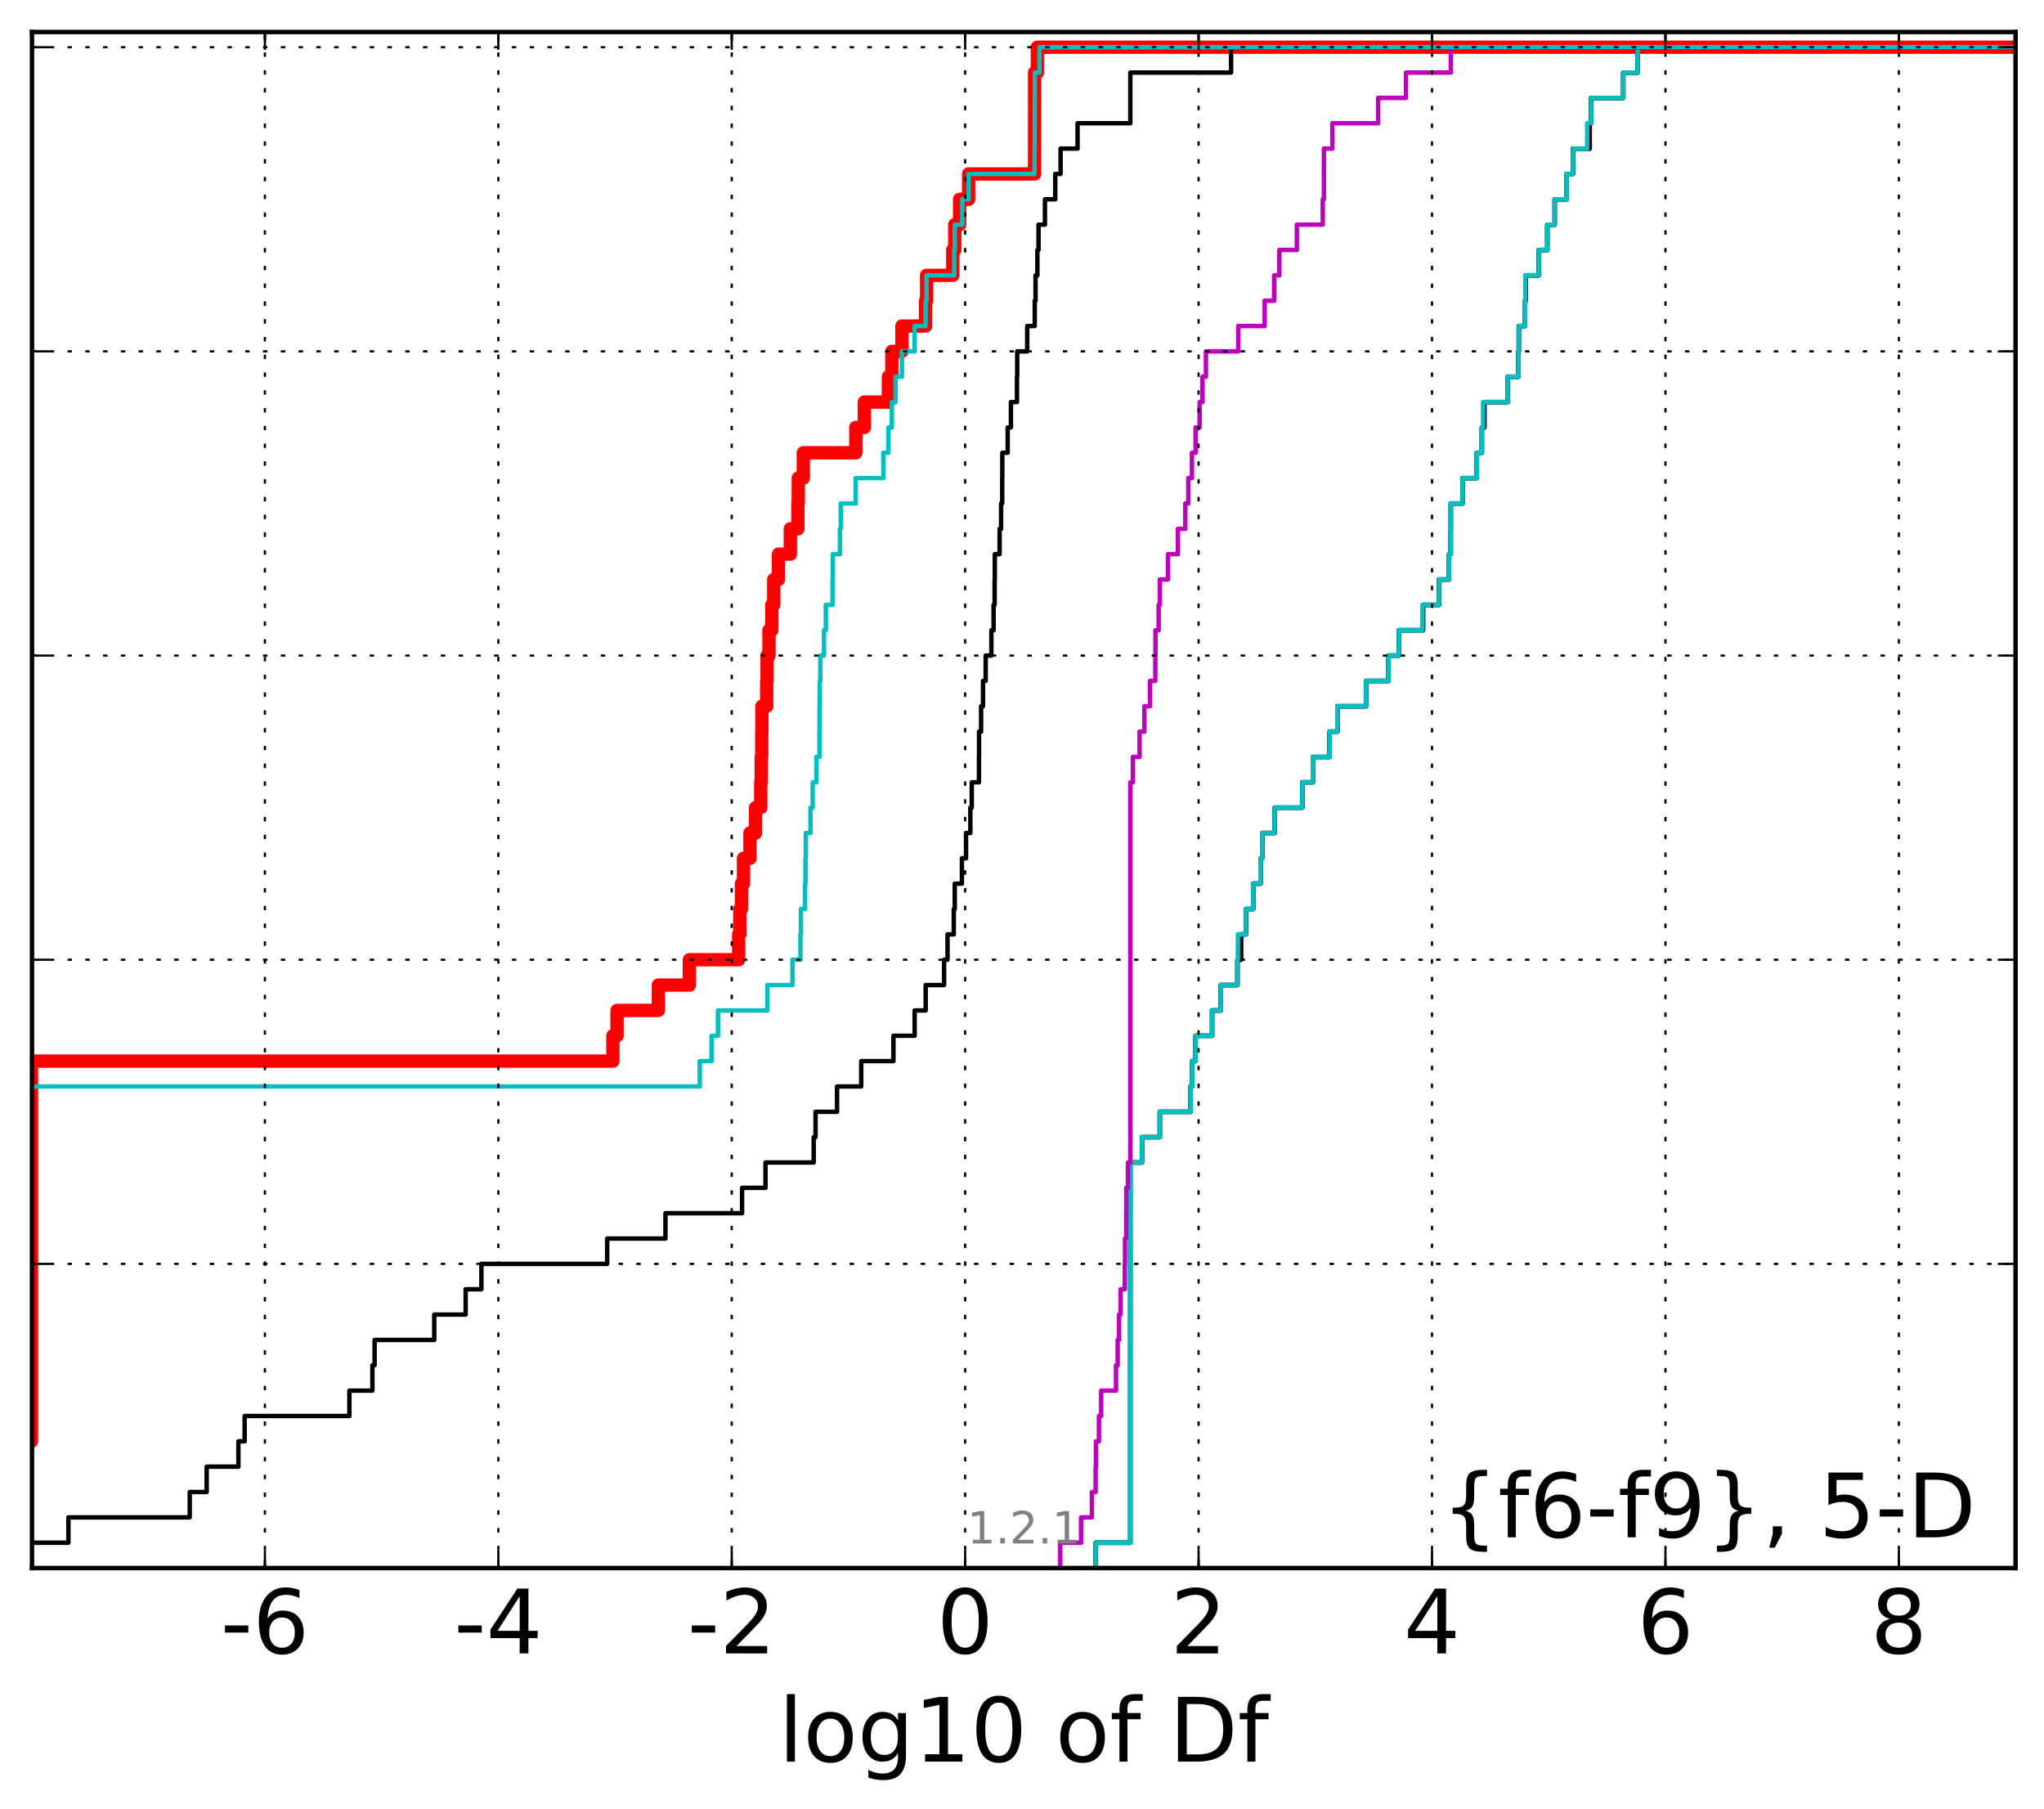 <?xml version="1.0" encoding="utf-8" standalone="no"?>
<!DOCTYPE svg PUBLIC "-//W3C//DTD SVG 1.1//EN"
  "http://www.w3.org/Graphics/SVG/1.1/DTD/svg11.dtd">
<!-- Created with matplotlib (http://matplotlib.org/) -->
<svg height="407pt" version="1.1" viewBox="0 0 460 407" width="460pt" xmlns="http://www.w3.org/2000/svg" xmlns:xlink="http://www.w3.org/1999/xlink">
 <defs>
  <style type="text/css">
*{stroke-linecap:butt;stroke-linejoin:round;stroke-miterlimit:100000;}
  </style>
 </defs>
 <g id="figure_1">
  <g id="patch_1">
   <path d="M 0 407.712 
L 460.8 407.712 
L 460.8 0 
L 0 0 
z
" style="fill:#ffffff;"/>
  </g>
  <g id="axes_1">
   <g id="patch_2">
    <path d="M 7.2 352.8 
L 453.6 352.8 
L 453.6 7.2 
L 7.2 7.2 
z
" style="fill:#ffffff;"/>
   </g>
   <g id="line2d_1">
    <path clip-path="url(#p0fd240867e)" d="M -170.218 352.8 
M -1 324.285 
L 7.086 324.285 
L 7.086 318.582 
L 7.086 318.582 
L 7.086 312.879 
L 7.086 312.879 
L 7.086 307.176 
L 7.086 307.176 
L 7.086 301.473 
L 7.086 301.473 
L 7.086 295.77 
L 7.086 295.77 
L 7.086 290.067 
L 7.086 290.067 
L 7.086 284.364 
L 7.086 284.364 
L 7.086 278.661 
L 7.086 278.661 
L 7.086 272.958 
L 7.086 272.958 
L 7.086 267.255 
L 7.086 267.255 
L 7.086 261.552 
L 7.086 261.552 
L 7.086 255.85 
L 7.086 255.85 
L 7.086 250.147 
L 7.086 250.147 
L 7.086 244.444 
L 7.086 244.444 
L 7.086 238.741 
L 137.929 238.741 
L 137.929 233.038 
L 138.87 233.038 
L 138.87 227.335 
L 148.161 227.335 
L 148.161 221.632 
L 155.141 221.632 
L 155.141 215.929 
L 166.231 215.929 
L 166.231 210.226 
L 166.497 210.226 
L 166.497 204.523 
L 166.865 204.523 
L 166.865 198.82 
L 167.323 198.82 
L 167.323 193.117 
L 168.776 193.117 
L 168.776 187.414 
L 170.034 187.414 
L 170.034 181.711 
L 171.208 181.711 
L 171.208 176.008 
L 171.311 176.008 
L 171.311 170.305 
L 171.432 170.305 
L 171.432 164.602 
L 171.473 164.602 
L 171.473 158.899 
L 172.54 158.899 
L 172.54 153.196 
L 172.63 153.196 
L 172.63 147.493 
L 173.058 147.493 
L 173.058 141.79 
L 173.706 141.79 
L 173.706 136.087 
L 174.133 136.087 
L 174.133 130.384 
L 175.192 130.384 
L 175.192 124.681 
L 177.869 124.681 
L 177.869 118.978 
L 179.568 118.978 
L 179.568 113.275 
L 179.654 113.275 
L 179.654 107.572 
L 180.784 107.572 
L 180.784 101.869 
L 192.605 101.869 
L 192.605 96.166 
L 194.525 96.166 
L 194.525 90.463 
L 199.937 90.463 
L 199.937 84.76 
L 200.71 84.76 
L 200.71 79.057 
L 202.973 79.057 
L 202.973 73.354 
L 208.313 73.354 
L 208.313 67.651 
L 208.525 67.651 
L 208.525 61.949 
L 214.416 61.949 
L 214.416 56.246 
L 214.869 56.246 
L 214.869 50.543 
L 215.961 50.543 
L 215.961 44.84 
L 217.989 44.84 
L 217.989 39.137 
L 232.827 39.137 
L 232.827 33.434 
L 232.837 33.434 
L 232.837 27.731 
L 232.843 27.731 
L 232.843 22.028 
L 232.844 22.028 
L 232.844 16.325 
L 233.457 16.325 
L 233.457 10.622 
L 233.457 10.622 
L 233.457 10.622 
L 453.6 10.622 
" style="fill:none;stroke:#ff0000;stroke-linecap:square;stroke-width:3.0;"/>
   </g>
   <g id="line2d_2">
    <path clip-path="url(#p0fd240867e)" d="M 246.569 352.8 
L 246.569 347.097 
L 254.375 347.097 
L 254.375 341.394 
L 254.375 341.394 
L 254.375 335.691 
L 254.375 335.691 
L 254.375 329.988 
L 254.375 329.988 
L 254.375 324.285 
L 254.375 324.285 
L 254.375 318.582 
L 254.375 318.582 
L 254.375 312.879 
L 254.375 312.879 
L 254.375 307.176 
L 254.375 307.176 
L 254.375 301.473 
L 254.375 301.473 
L 254.375 295.77 
L 254.375 295.77 
L 254.375 290.067 
L 254.375 290.067 
L 254.375 284.364 
L 254.375 284.364 
L 254.375 278.661 
L 254.375 278.661 
L 254.375 272.958 
L 254.375 272.958 
L 254.375 267.255 
L 254.375 267.255 
L 254.375 261.552 
L 256.986 261.552 
L 256.986 255.85 
L 261.013 255.85 
L 261.013 250.147 
L 267.943 250.147 
L 267.943 244.444 
L 268.316 244.444 
L 268.316 238.741 
L 269.067 238.741 
L 269.067 233.038 
L 272.781 233.038 
L 272.781 227.335 
L 274.751 227.335 
L 274.751 221.632 
L 278.485 221.632 
L 278.485 215.929 
L 279.287 215.929 
L 279.287 210.226 
L 280.397 210.226 
L 280.397 204.523 
L 282.042 204.523 
L 282.042 198.82 
L 283.681 198.82 
L 283.681 193.117 
L 284.044 193.117 
L 284.044 187.414 
L 286.849 187.414 
L 286.849 181.711 
L 293.085 181.711 
L 293.085 176.008 
L 295.454 176.008 
L 295.454 170.305 
L 299.235 170.305 
L 299.235 164.602 
L 300.971 164.602 
L 300.971 158.899 
L 307.42 158.899 
L 307.42 153.196 
L 312.49 153.196 
L 312.49 147.493 
L 314.8 147.493 
L 314.8 141.79 
L 320.253 141.79 
L 320.253 136.087 
L 323.837 136.087 
L 323.837 130.384 
L 326.099 130.384 
L 326.099 124.681 
L 326.488 124.681 
L 326.488 118.978 
L 326.5 118.978 
L 326.5 113.275 
L 329.139 113.275 
L 329.139 107.572 
L 332.364 107.572 
L 332.364 101.869 
L 333.489 101.869 
L 333.489 96.166 
L 334.1 96.166 
L 334.1 90.463 
L 339.301 90.463 
L 339.301 84.76 
L 341.732 84.76 
L 341.732 79.057 
L 341.801 79.057 
L 341.801 73.354 
L 343.219 73.354 
L 343.219 67.651 
L 343.387 67.651 
L 343.387 61.949 
L 346.3 61.949 
L 346.3 56.246 
L 348.22 56.246 
L 348.22 50.543 
L 349.879 50.543 
L 349.879 44.84 
L 352.588 44.84 
L 352.588 39.137 
L 354.003 39.137 
L 354.003 33.434 
L 357.789 33.434 
L 357.789 27.731 
L 358.088 27.731 
L 358.088 22.028 
L 365.314 22.028 
L 365.314 16.325 
L 368.564 16.325 
L 368.564 10.622 
L 368.564 10.622 
L 368.564 10.622 
L 453.6 10.622 
" style="fill:none;stroke:#00bfbf;stroke-linecap:square;"/>
   </g>
   <g id="line2d_3">
    <path clip-path="url(#p0fd240867e)" d="M 246.569 352.8 
L 246.569 347.097 
L 254.375 347.097 
L 254.375 341.394 
L 254.375 341.394 
L 254.375 335.691 
L 254.375 335.691 
L 254.375 329.988 
L 254.375 329.988 
L 254.375 324.285 
L 254.375 324.285 
L 254.375 318.582 
L 254.375 318.582 
L 254.375 312.879 
L 254.375 312.879 
L 254.375 307.176 
L 254.375 307.176 
L 254.375 301.473 
L 254.375 301.473 
L 254.375 295.77 
L 254.375 295.77 
L 254.375 290.067 
L 254.375 290.067 
L 254.375 284.364 
L 254.375 284.364 
L 254.375 278.661 
L 254.375 278.661 
L 254.375 272.958 
L 254.375 272.958 
L 254.375 267.255 
L 254.375 267.255 
L 254.375 261.552 
L 256.986 261.552 
L 256.986 255.85 
L 261.013 255.85 
L 261.013 250.147 
L 267.943 250.147 
L 267.943 244.444 
L 268.316 244.444 
L 268.316 238.741 
L 269.067 238.741 
L 269.067 233.038 
L 272.781 233.038 
L 272.781 227.335 
L 274.751 227.335 
L 274.751 221.632 
L 278.485 221.632 
L 278.485 215.929 
L 279.287 215.929 
L 279.287 210.226 
L 280.397 210.226 
L 280.397 204.523 
L 282.042 204.523 
L 282.042 198.82 
L 283.681 198.82 
L 283.681 193.117 
L 284.044 193.117 
L 284.044 187.414 
L 286.849 187.414 
L 286.849 181.711 
L 293.085 181.711 
L 293.085 176.008 
L 295.454 176.008 
L 295.454 170.305 
L 299.235 170.305 
L 299.235 164.602 
L 300.971 164.602 
L 300.971 158.899 
L 307.42 158.899 
L 307.42 153.196 
L 312.49 153.196 
L 312.49 147.493 
L 314.8 147.493 
L 314.8 141.79 
L 320.253 141.79 
L 320.253 136.087 
L 323.837 136.087 
L 323.837 130.384 
L 326.099 130.384 
L 326.099 124.681 
L 326.488 124.681 
L 326.488 118.978 
L 326.5 118.978 
L 326.5 113.275 
L 329.139 113.275 
L 329.139 107.572 
L 332.364 107.572 
L 332.364 101.869 
L 333.489 101.869 
L 333.489 96.166 
L 334.08 96.166 
L 334.08 90.463 
L 339.301 90.463 
L 339.301 84.76 
L 341.732 84.76 
L 341.732 79.057 
L 341.801 79.057 
L 341.801 73.354 
L 343.219 73.354 
L 343.219 67.651 
L 343.368 67.651 
L 343.368 61.949 
L 346.3 61.949 
L 346.3 56.246 
L 348.22 56.246 
L 348.22 50.543 
L 349.879 50.543 
L 349.879 44.84 
L 352.588 44.84 
L 352.588 39.137 
L 354.003 39.137 
L 354.003 33.434 
L 357.761 33.434 
L 357.761 27.731 
L 358.088 27.731 
L 358.088 22.028 
L 365.314 22.028 
L 365.314 16.325 
L 368.564 16.325 
L 368.564 10.622 
L 368.564 10.622 
L 368.564 10.622 
L 453.6 10.622 
" style="fill:none;stroke:#bf00bf;stroke-linecap:square;"/>
   </g>
   <g id="line2d_4">
    <path clip-path="url(#p0fd240867e)" d="M 246.569 352.8 
L 246.569 347.097 
L 254.375 347.097 
L 254.375 341.394 
L 254.375 341.394 
L 254.375 335.691 
L 254.375 335.691 
L 254.375 329.988 
L 254.375 329.988 
L 254.375 324.285 
L 254.375 324.285 
L 254.375 318.582 
L 254.375 318.582 
L 254.375 312.879 
L 254.375 312.879 
L 254.375 307.176 
L 254.375 307.176 
L 254.375 301.473 
L 254.375 301.473 
L 254.375 295.77 
L 254.375 295.77 
L 254.375 290.067 
L 254.375 290.067 
L 254.375 284.364 
L 254.375 284.364 
L 254.375 278.661 
L 254.375 278.661 
L 254.375 272.958 
L 254.375 272.958 
L 254.375 267.255 
L 254.375 267.255 
L 254.375 261.552 
L 256.986 261.552 
L 256.986 255.85 
L 261.013 255.85 
L 261.013 250.147 
L 267.943 250.147 
L 267.943 244.444 
L 268.316 244.444 
L 268.316 238.741 
L 269.067 238.741 
L 269.067 233.038 
L 272.781 233.038 
L 272.781 227.335 
L 274.751 227.335 
L 274.751 221.632 
L 278.485 221.632 
L 278.485 215.929 
L 279.287 215.929 
L 279.287 210.226 
L 280.397 210.226 
L 280.397 204.523 
L 282.042 204.523 
L 282.042 198.82 
L 283.681 198.82 
L 283.681 193.117 
L 284.044 193.117 
L 284.044 187.414 
L 286.849 187.414 
L 286.849 181.711 
L 293.085 181.711 
L 293.085 176.008 
L 295.454 176.008 
L 295.454 170.305 
L 299.235 170.305 
L 299.235 164.602 
L 300.971 164.602 
L 300.971 158.899 
L 307.42 158.899 
L 307.42 153.196 
L 312.49 153.196 
L 312.49 147.493 
L 314.8 147.493 
L 314.8 141.79 
L 320.253 141.79 
L 320.253 136.087 
L 323.837 136.087 
L 323.837 130.384 
L 326.099 130.384 
L 326.099 124.681 
L 326.488 124.681 
L 326.488 118.978 
L 326.5 118.978 
L 326.5 113.275 
L 329.139 113.275 
L 329.139 107.572 
L 332.364 107.572 
L 332.364 101.869 
L 333.489 101.869 
L 333.489 96.166 
L 333.982 96.166 
L 333.982 90.463 
L 339.301 90.463 
L 339.301 84.76 
L 341.732 84.76 
L 341.732 79.057 
L 341.801 79.057 
L 341.801 73.354 
L 343.219 73.354 
L 343.219 67.651 
L 343.368 67.651 
L 343.368 61.949 
L 346.3 61.949 
L 346.3 56.246 
L 348.22 56.246 
L 348.22 50.543 
L 349.879 50.543 
L 349.879 44.84 
L 352.588 44.84 
L 352.588 39.137 
L 354.003 39.137 
L 354.003 33.434 
L 357.705 33.434 
L 357.705 27.731 
L 358.088 27.731 
L 358.088 22.028 
L 365.314 22.028 
L 365.314 16.325 
L 368.564 16.325 
L 368.564 10.622 
L 368.564 10.622 
L 368.564 10.622 
L 453.6 10.622 
" style="fill:none;stroke:#000000;stroke-linecap:square;"/>
   </g>
   <g id="line2d_5">
    <path clip-path="url(#p0fd240867e)" d="M 246.569 352.8 
L 246.569 347.097 
L 254.375 347.097 
L 254.375 341.394 
L 254.375 341.394 
L 254.375 335.691 
L 254.375 335.691 
L 254.375 329.988 
L 254.375 329.988 
L 254.375 324.285 
L 254.375 324.285 
L 254.375 318.582 
L 254.375 318.582 
L 254.375 312.879 
L 254.375 312.879 
L 254.375 307.176 
L 254.375 307.176 
L 254.375 301.473 
L 254.375 301.473 
L 254.375 295.77 
L 254.375 295.77 
L 254.375 290.067 
L 254.375 290.067 
L 254.375 284.364 
L 254.375 284.364 
L 254.375 278.661 
L 254.375 278.661 
L 254.375 272.958 
L 254.375 272.958 
L 254.375 267.255 
L 254.375 267.255 
L 254.375 261.552 
L 256.986 261.552 
L 256.986 255.85 
L 261.013 255.85 
L 261.013 250.147 
L 267.943 250.147 
L 267.943 244.444 
L 268.316 244.444 
L 268.316 238.741 
L 269.067 238.741 
L 269.067 233.038 
L 272.781 233.038 
L 272.781 227.335 
L 274.751 227.335 
L 274.751 221.632 
L 278.469 221.632 
L 278.469 215.929 
L 278.592 215.929 
L 278.592 210.226 
L 280.397 210.226 
L 280.397 204.523 
L 282.042 204.523 
L 282.042 198.82 
L 283.681 198.82 
L 283.681 193.117 
L 284.044 193.117 
L 284.044 187.414 
L 286.849 187.414 
L 286.849 181.711 
L 293.085 181.711 
L 293.085 176.008 
L 295.454 176.008 
L 295.454 170.305 
L 299.235 170.305 
L 299.235 164.602 
L 300.971 164.602 
L 300.971 158.899 
L 307.42 158.899 
L 307.42 153.196 
L 312.49 153.196 
L 312.49 147.493 
L 314.8 147.493 
L 314.8 141.79 
L 320.134 141.79 
L 320.134 136.087 
L 323.837 136.087 
L 323.837 130.384 
L 326.099 130.384 
L 326.099 124.681 
L 326.488 124.681 
L 326.488 118.978 
L 326.5 118.978 
L 326.5 113.275 
L 329.139 113.275 
L 329.139 107.572 
L 332.364 107.572 
L 332.364 101.869 
L 333.489 101.869 
L 333.489 96.166 
L 333.774 96.166 
L 333.774 90.463 
L 339.301 90.463 
L 339.301 84.76 
L 341.732 84.76 
L 341.732 79.057 
L 341.801 79.057 
L 341.801 73.354 
L 343.219 73.354 
L 343.219 67.651 
L 343.273 67.651 
L 343.273 61.949 
L 346.3 61.949 
L 346.3 56.246 
L 348.22 56.246 
L 348.22 50.543 
L 349.879 50.543 
L 349.879 44.84 
L 352.588 44.84 
L 352.588 39.137 
L 354.003 39.137 
L 354.003 33.434 
L 357.201 33.434 
L 357.201 27.731 
L 358.088 27.731 
L 358.088 22.028 
L 365.314 22.028 
L 365.314 16.325 
L 368.564 16.325 
L 368.564 10.622 
L 368.564 10.622 
L 368.564 10.622 
L 453.6 10.622 
" style="fill:none;stroke:#00bfbf;stroke-linecap:square;"/>
   </g>
   <g id="line2d_6">
    <path clip-path="url(#p0fd240867e)" d="M 238.606 352.8 
L 238.606 347.097 
L 243.295 347.097 
L 243.295 341.394 
L 245.729 341.394 
L 245.729 335.691 
L 246.569 335.691 
L 246.569 329.988 
L 246.651 329.988 
L 246.651 324.285 
L 247.318 324.285 
L 247.318 318.582 
L 247.817 318.582 
L 247.817 312.879 
L 251.161 312.879 
L 251.161 307.176 
L 251.533 307.176 
L 251.533 301.473 
L 251.851 301.473 
L 251.851 295.77 
L 252.186 295.77 
L 252.186 290.067 
L 253.137 290.067 
L 253.137 284.364 
L 253.179 284.364 
L 253.179 278.661 
L 253.454 278.661 
L 253.454 272.958 
L 253.474 272.958 
L 253.474 267.255 
L 253.846 267.255 
L 253.846 261.552 
L 254.375 261.552 
L 254.375 255.85 
L 254.375 255.85 
L 254.375 250.147 
L 254.375 250.147 
L 254.375 244.444 
L 254.375 244.444 
L 254.375 238.741 
L 254.375 238.741 
L 254.375 233.038 
L 254.375 233.038 
L 254.375 227.335 
L 254.375 227.335 
L 254.375 221.632 
L 254.375 221.632 
L 254.375 215.929 
L 254.375 215.929 
L 254.375 210.226 
L 254.375 210.226 
L 254.375 204.523 
L 254.375 204.523 
L 254.375 198.82 
L 254.375 198.82 
L 254.375 193.117 
L 254.375 193.117 
L 254.375 187.414 
L 254.375 187.414 
L 254.375 181.711 
L 254.375 181.711 
L 254.375 176.008 
L 254.959 176.008 
L 254.959 170.305 
L 256.457 170.305 
L 256.457 164.602 
L 257.539 164.602 
L 257.539 158.899 
L 258.802 158.899 
L 258.802 153.196 
L 260.011 153.196 
L 260.011 147.493 
L 260.038 147.493 
L 260.038 141.79 
L 260.759 141.79 
L 260.759 136.087 
L 261.013 136.087 
L 261.013 130.384 
L 262.855 130.384 
L 262.855 124.681 
L 265.091 124.681 
L 265.091 118.978 
L 266.754 118.978 
L 266.754 113.275 
L 267.432 113.275 
L 267.432 107.572 
L 268.238 107.572 
L 268.238 101.869 
L 269.067 101.869 
L 269.067 96.166 
L 269.972 96.166 
L 269.972 90.463 
L 270.62 90.463 
L 270.62 84.76 
L 271.394 84.76 
L 271.394 79.057 
L 278.671 79.057 
L 278.671 73.354 
L 284.609 73.354 
L 284.609 67.651 
L 286.742 67.651 
L 286.742 61.949 
L 287.918 61.949 
L 287.918 56.246 
L 291.847 56.246 
L 291.847 50.543 
L 297.684 50.543 
L 297.684 44.84 
L 297.942 44.84 
L 297.942 39.137 
L 297.943 39.137 
L 297.943 33.434 
L 299.852 33.434 
L 299.852 27.731 
L 310.147 27.731 
L 310.147 22.028 
L 316.408 22.028 
L 316.408 16.325 
L 326.5 16.325 
L 326.5 10.622 
L 326.5 10.622 
L 326.5 10.622 
L 453.6 10.622 
" style="fill:none;stroke:#bf00bf;stroke-linecap:square;"/>
   </g>
   <g id="line2d_7">
    <path clip-path="url(#p0fd240867e)" d="M -81.079 352.8 
M -1 347.097 
L 15.395 347.097 
L 15.395 341.394 
L 42.697 341.394 
L 42.697 335.691 
L 46.512 335.691 
L 46.512 329.988 
L 53.651 329.988 
L 53.651 324.285 
L 55.056 324.285 
L 55.056 318.582 
L 78.633 318.582 
L 78.633 312.879 
L 83.807 312.879 
L 83.807 307.176 
L 84.308 307.176 
L 84.308 301.473 
L 97.728 301.473 
L 97.728 295.77 
L 104.794 295.77 
L 104.794 290.067 
L 108.339 290.067 
L 108.339 284.364 
L 136.64 284.364 
L 136.64 278.661 
L 149.761 278.661 
L 149.761 272.958 
L 167.005 272.958 
L 167.005 267.255 
L 172.277 267.255 
L 172.277 261.552 
L 183.119 261.552 
L 183.119 255.85 
L 183.538 255.85 
L 183.538 250.147 
L 188.378 250.147 
L 188.378 244.444 
L 193.819 244.444 
L 193.819 238.741 
L 201.066 238.741 
L 201.066 233.038 
L 205.839 233.038 
L 205.839 227.335 
L 208.325 227.335 
L 208.325 221.632 
L 212.463 221.632 
L 212.463 215.929 
L 213.241 215.929 
L 213.241 210.226 
L 214.649 210.226 
L 214.649 204.523 
L 214.869 204.523 
L 214.869 198.82 
L 216.477 198.82 
L 216.477 193.117 
L 217.405 193.117 
L 217.405 187.414 
L 218.375 187.414 
L 218.375 181.711 
L 218.695 181.711 
L 218.695 176.008 
L 220.316 176.008 
L 220.316 170.305 
L 220.336 170.305 
L 220.336 164.602 
L 220.796 164.602 
L 220.796 158.899 
L 221.227 158.899 
L 221.227 153.196 
L 221.826 153.196 
L 221.826 147.493 
L 223.107 147.493 
L 223.107 141.79 
L 223.608 141.79 
L 223.608 136.087 
L 223.84 136.087 
L 223.84 130.384 
L 223.882 130.384 
L 223.882 124.681 
L 224.961 124.681 
L 224.961 118.978 
L 225.294 118.978 
L 225.294 113.275 
L 225.547 113.275 
L 225.547 107.572 
L 225.569 107.572 
L 225.569 101.869 
L 226.781 101.869 
L 226.781 96.166 
L 227.508 96.166 
L 227.508 90.463 
L 228.867 90.463 
L 228.867 84.76 
L 228.923 84.76 
L 228.923 79.057 
L 231.175 79.057 
L 231.175 73.354 
L 232.869 73.354 
L 232.869 67.651 
L 233.046 67.651 
L 233.046 61.949 
L 233.461 61.949 
L 233.461 56.246 
L 233.722 56.246 
L 233.722 50.543 
L 235.162 50.543 
L 235.162 44.84 
L 237.482 44.84 
L 237.482 39.137 
L 238.683 39.137 
L 238.683 33.434 
L 242.506 33.434 
L 242.506 27.731 
L 254.375 27.731 
L 254.375 22.028 
L 254.375 22.028 
L 254.375 16.325 
L 277.05 16.325 
L 277.05 10.622 
L 277.05 10.622 
L 277.05 10.622 
L 453.6 10.622 
" style="fill:none;stroke:#000000;stroke-linecap:square;"/>
   </g>
   <g id="line2d_8">
    <path clip-path="url(#p0fd240867e)" d="M -170.218 352.8 
M -1 329.988 
L 7.086 329.988 
L 7.086 324.285 
L 7.086 324.285 
L 7.086 318.582 
L 7.086 318.582 
L 7.086 312.879 
L 7.086 312.879 
L 7.086 307.176 
L 7.086 307.176 
L 7.086 301.473 
L 7.086 301.473 
L 7.086 295.77 
L 7.086 295.77 
L 7.086 290.067 
L 7.086 290.067 
L 7.086 284.364 
L 7.086 284.364 
L 7.086 278.661 
L 7.086 278.661 
L 7.086 272.958 
L 7.086 272.958 
L 7.086 267.255 
L 7.086 267.255 
L 7.086 261.552 
L 7.086 261.552 
L 7.086 255.85 
L 7.086 255.85 
L 7.086 250.147 
L 7.086 250.147 
L 7.086 244.444 
L 157.489 244.444 
L 157.489 238.741 
L 160.138 238.741 
L 160.138 233.038 
L 161.578 233.038 
L 161.578 227.335 
L 172.706 227.335 
L 172.706 221.632 
L 178.341 221.632 
L 178.341 215.929 
L 180.141 215.929 
L 180.141 210.226 
L 180.243 210.226 
L 180.243 204.523 
L 181.179 204.523 
L 181.179 198.82 
L 181.277 198.82 
L 181.277 193.117 
L 181.355 193.117 
L 181.355 187.414 
L 182.402 187.414 
L 182.402 181.711 
L 182.891 181.711 
L 182.891 176.008 
L 183.732 176.008 
L 183.732 170.305 
L 184.416 170.305 
L 184.416 164.602 
L 184.436 164.602 
L 184.436 158.899 
L 184.491 158.899 
L 184.491 153.196 
L 184.616 153.196 
L 184.616 147.493 
L 185.437 147.493 
L 185.437 141.79 
L 185.853 141.79 
L 185.853 136.087 
L 187.355 136.087 
L 187.355 130.384 
L 187.425 130.384 
L 187.425 124.681 
L 189.031 124.681 
L 189.031 118.978 
L 189.213 118.978 
L 189.213 113.275 
L 192.567 113.275 
L 192.567 107.572 
L 198.8 107.572 
L 198.8 101.869 
L 199.937 101.869 
L 199.937 96.166 
L 200.71 96.166 
L 200.71 90.463 
L 201.546 90.463 
L 201.546 84.76 
L 202.973 84.76 
L 202.973 79.057 
L 205.839 79.057 
L 205.839 73.354 
L 208.313 73.354 
L 208.313 67.651 
L 208.525 67.651 
L 208.525 61.949 
L 214.741 61.949 
L 214.741 56.246 
L 214.869 56.246 
L 214.869 50.543 
L 216.574 50.543 
L 216.574 44.84 
L 217.989 44.84 
L 217.989 39.137 
L 232.831 39.137 
L 232.831 33.434 
L 232.862 33.434 
L 232.862 27.731 
L 232.872 27.731 
L 232.872 22.028 
L 232.888 22.028 
L 232.888 16.325 
L 233.932 16.325 
L 233.932 10.622 
L 233.932 10.622 
L 233.932 10.622 
L 453.6 10.622 
" style="fill:none;stroke:#00bfbf;stroke-linecap:square;"/>
   </g>
   <g id="patch_3">
    <path d="M 7.2 7.2 
L 453.6 7.2 
" style="fill:none;stroke:#000000;stroke-linecap:square;stroke-linejoin:miter;"/>
   </g>
   <g id="patch_4">
    <path d="M 453.6 352.8 
L 453.6 7.2 
" style="fill:none;stroke:#000000;stroke-linecap:square;stroke-linejoin:miter;"/>
   </g>
   <g id="patch_5">
    <path d="M 7.2 352.8 
L 453.6 352.8 
" style="fill:none;stroke:#000000;stroke-linecap:square;stroke-linejoin:miter;"/>
   </g>
   <g id="patch_6">
    <path d="M 7.2 352.8 
L 7.2 7.2 
" style="fill:none;stroke:#000000;stroke-linecap:square;stroke-linejoin:miter;"/>
   </g>
   <g id="matplotlib.axis_1">
    <g id="xtick_1"/>
    <g id="xtick_2">
     <g id="line2d_9">
      <path clip-path="url(#p0fd240867e)" d="M 59.617 352.8 
L 59.617 7.2 
" style="fill:none;stroke:#000000;stroke-dasharray:1,3;stroke-dashoffset:0.0;stroke-width:0.5;"/>
     </g>
     <g id="line2d_10">
      <defs>
       <path d="M 0 0 
L 0 -4 
" id="mc260d0ab89" style="stroke:#000000;stroke-width:0.5;"/>
      </defs>
      <g>
       <use style="stroke:#000000;stroke-width:0.5;" x="59.617" xlink:href="#mc260d0ab89" y="352.8"/>
      </g>
     </g>
     <g id="line2d_11">
      <defs>
       <path d="M 0 0 
L 0 4 
" id="m973cc5cd61" style="stroke:#000000;stroke-width:0.5;"/>
      </defs>
      <g>
       <use style="stroke:#000000;stroke-width:0.5;" x="59.617" xlink:href="#m973cc5cd61" y="7.2"/>
      </g>
     </g>
     <g id="text_1">
      <!-- -6 -->
      <defs>
       <path d="M 33.016 40.375 
Q 26.375 40.375 22.484 35.828 
Q 18.609 31.297 18.609 23.391 
Q 18.609 15.531 22.484 10.953 
Q 26.375 6.391 33.016 6.391 
Q 39.656 6.391 43.531 10.953 
Q 47.406 15.531 47.406 23.391 
Q 47.406 31.297 43.531 35.828 
Q 39.656 40.375 33.016 40.375 
M 52.594 71.297 
L 52.594 62.312 
Q 48.875 64.062 45.094 64.984 
Q 41.312 65.922 37.594 65.922 
Q 27.828 65.922 22.672 59.328 
Q 17.531 52.734 16.797 39.406 
Q 19.672 43.656 24.016 45.922 
Q 28.375 48.188 33.594 48.188 
Q 44.578 48.188 50.953 41.516 
Q 57.328 34.859 57.328 23.391 
Q 57.328 12.156 50.688 5.359 
Q 44.047 -1.422 33.016 -1.422 
Q 20.359 -1.422 13.672 8.266 
Q 6.984 17.969 6.984 36.375 
Q 6.984 53.656 15.188 63.938 
Q 23.391 74.219 37.203 74.219 
Q 40.922 74.219 44.703 73.484 
Q 48.484 72.75 52.594 71.297 
" id="BitstreamVeraSans-Roman-36"/>
       <path d="M 4.891 31.391 
L 31.203 31.391 
L 31.203 23.391 
L 4.891 23.391 
z
" id="BitstreamVeraSans-Roman-2d"/>
      </defs>
      <g transform="translate(49.647 371.997)scale(0.2 -0.2)">
       <use xlink:href="#BitstreamVeraSans-Roman-2d"/>
       <use x="36.084" xlink:href="#BitstreamVeraSans-Roman-36"/>
      </g>
     </g>
    </g>
    <g id="xtick_3">
     <g id="line2d_12">
      <path clip-path="url(#p0fd240867e)" d="M 112.148 352.8 
L 112.148 7.2 
" style="fill:none;stroke:#000000;stroke-dasharray:1,3;stroke-dashoffset:0.0;stroke-width:0.5;"/>
     </g>
     <g id="line2d_13">
      <g>
       <use style="stroke:#000000;stroke-width:0.5;" x="112.148" xlink:href="#mc260d0ab89" y="352.8"/>
      </g>
     </g>
     <g id="line2d_14">
      <g>
       <use style="stroke:#000000;stroke-width:0.5;" x="112.148" xlink:href="#m973cc5cd61" y="7.2"/>
      </g>
     </g>
     <g id="text_2">
      <!-- -4 -->
      <defs>
       <path d="M 37.797 64.312 
L 12.891 25.391 
L 37.797 25.391 
z
M 35.203 72.906 
L 47.609 72.906 
L 47.609 25.391 
L 58.016 25.391 
L 58.016 17.188 
L 47.609 17.188 
L 47.609 0 
L 37.797 0 
L 37.797 17.188 
L 4.891 17.188 
L 4.891 26.703 
z
" id="BitstreamVeraSans-Roman-34"/>
      </defs>
      <g transform="translate(102.178 371.997)scale(0.2 -0.2)">
       <use xlink:href="#BitstreamVeraSans-Roman-2d"/>
       <use x="36.084" xlink:href="#BitstreamVeraSans-Roman-34"/>
      </g>
     </g>
    </g>
    <g id="xtick_4">
     <g id="line2d_15">
      <path clip-path="url(#p0fd240867e)" d="M 164.679 352.8 
L 164.679 7.2 
" style="fill:none;stroke:#000000;stroke-dasharray:1,3;stroke-dashoffset:0.0;stroke-width:0.5;"/>
     </g>
     <g id="line2d_16">
      <g>
       <use style="stroke:#000000;stroke-width:0.5;" x="164.679" xlink:href="#mc260d0ab89" y="352.8"/>
      </g>
     </g>
     <g id="line2d_17">
      <g>
       <use style="stroke:#000000;stroke-width:0.5;" x="164.679" xlink:href="#m973cc5cd61" y="7.2"/>
      </g>
     </g>
     <g id="text_3">
      <!-- -2 -->
      <defs>
       <path d="M 19.188 8.297 
L 53.609 8.297 
L 53.609 0 
L 7.328 0 
L 7.328 8.297 
Q 12.938 14.109 22.625 23.891 
Q 32.328 33.688 34.812 36.531 
Q 39.547 41.844 41.422 45.531 
Q 43.312 49.219 43.312 52.781 
Q 43.312 58.594 39.234 62.25 
Q 35.156 65.922 28.609 65.922 
Q 23.969 65.922 18.812 64.312 
Q 13.672 62.703 7.812 59.422 
L 7.812 69.391 
Q 13.766 71.781 18.938 73 
Q 24.125 74.219 28.422 74.219 
Q 39.75 74.219 46.484 68.547 
Q 53.219 62.891 53.219 53.422 
Q 53.219 48.922 51.531 44.891 
Q 49.859 40.875 45.406 35.406 
Q 44.188 33.984 37.641 27.219 
Q 31.109 20.453 19.188 8.297 
" id="BitstreamVeraSans-Roman-32"/>
      </defs>
      <g transform="translate(154.709 371.997)scale(0.2 -0.2)">
       <use xlink:href="#BitstreamVeraSans-Roman-2d"/>
       <use x="36.084" xlink:href="#BitstreamVeraSans-Roman-32"/>
      </g>
     </g>
    </g>
    <g id="xtick_5">
     <g id="line2d_18">
      <path clip-path="url(#p0fd240867e)" d="M 217.21 352.8 
L 217.21 7.2 
" style="fill:none;stroke:#000000;stroke-dasharray:1,3;stroke-dashoffset:0.0;stroke-width:0.5;"/>
     </g>
     <g id="line2d_19">
      <g>
       <use style="stroke:#000000;stroke-width:0.5;" x="217.21" xlink:href="#mc260d0ab89" y="352.8"/>
      </g>
     </g>
     <g id="line2d_20">
      <g>
       <use style="stroke:#000000;stroke-width:0.5;" x="217.21" xlink:href="#m973cc5cd61" y="7.2"/>
      </g>
     </g>
     <g id="text_4">
      <!-- 0 -->
      <defs>
       <path d="M 31.781 66.406 
Q 24.172 66.406 20.328 58.906 
Q 16.5 51.422 16.5 36.375 
Q 16.5 21.391 20.328 13.891 
Q 24.172 6.391 31.781 6.391 
Q 39.453 6.391 43.281 13.891 
Q 47.125 21.391 47.125 36.375 
Q 47.125 51.422 43.281 58.906 
Q 39.453 66.406 31.781 66.406 
M 31.781 74.219 
Q 44.047 74.219 50.516 64.516 
Q 56.984 54.828 56.984 36.375 
Q 56.984 17.969 50.516 8.266 
Q 44.047 -1.422 31.781 -1.422 
Q 19.531 -1.422 13.062 8.266 
Q 6.594 17.969 6.594 36.375 
Q 6.594 54.828 13.062 64.516 
Q 19.531 74.219 31.781 74.219 
" id="BitstreamVeraSans-Roman-30"/>
      </defs>
      <g transform="translate(210.848 371.997)scale(0.2 -0.2)">
       <use xlink:href="#BitstreamVeraSans-Roman-30"/>
      </g>
     </g>
    </g>
    <g id="xtick_6">
     <g id="line2d_21">
      <path clip-path="url(#p0fd240867e)" d="M 269.741 352.8 
L 269.741 7.2 
" style="fill:none;stroke:#000000;stroke-dasharray:1,3;stroke-dashoffset:0.0;stroke-width:0.5;"/>
     </g>
     <g id="line2d_22">
      <g>
       <use style="stroke:#000000;stroke-width:0.5;" x="269.741" xlink:href="#mc260d0ab89" y="352.8"/>
      </g>
     </g>
     <g id="line2d_23">
      <g>
       <use style="stroke:#000000;stroke-width:0.5;" x="269.741" xlink:href="#m973cc5cd61" y="7.2"/>
      </g>
     </g>
     <g id="text_5">
      <!-- 2 -->
      <g transform="translate(263.379 371.997)scale(0.2 -0.2)">
       <use xlink:href="#BitstreamVeraSans-Roman-32"/>
      </g>
     </g>
    </g>
    <g id="xtick_7">
     <g id="line2d_24">
      <path clip-path="url(#p0fd240867e)" d="M 322.272 352.8 
L 322.272 7.2 
" style="fill:none;stroke:#000000;stroke-dasharray:1,3;stroke-dashoffset:0.0;stroke-width:0.5;"/>
     </g>
     <g id="line2d_25">
      <g>
       <use style="stroke:#000000;stroke-width:0.5;" x="322.272" xlink:href="#mc260d0ab89" y="352.8"/>
      </g>
     </g>
     <g id="line2d_26">
      <g>
       <use style="stroke:#000000;stroke-width:0.5;" x="322.272" xlink:href="#m973cc5cd61" y="7.2"/>
      </g>
     </g>
     <g id="text_6">
      <!-- 4 -->
      <g transform="translate(315.91 371.997)scale(0.2 -0.2)">
       <use xlink:href="#BitstreamVeraSans-Roman-34"/>
      </g>
     </g>
    </g>
    <g id="xtick_8">
     <g id="line2d_27">
      <path clip-path="url(#p0fd240867e)" d="M 374.803 352.8 
L 374.803 7.2 
" style="fill:none;stroke:#000000;stroke-dasharray:1,3;stroke-dashoffset:0.0;stroke-width:0.5;"/>
     </g>
     <g id="line2d_28">
      <g>
       <use style="stroke:#000000;stroke-width:0.5;" x="374.803" xlink:href="#mc260d0ab89" y="352.8"/>
      </g>
     </g>
     <g id="line2d_29">
      <g>
       <use style="stroke:#000000;stroke-width:0.5;" x="374.803" xlink:href="#m973cc5cd61" y="7.2"/>
      </g>
     </g>
     <g id="text_7">
      <!-- 6 -->
      <g transform="translate(368.441 371.997)scale(0.2 -0.2)">
       <use xlink:href="#BitstreamVeraSans-Roman-36"/>
      </g>
     </g>
    </g>
    <g id="xtick_9">
     <g id="line2d_30">
      <path clip-path="url(#p0fd240867e)" d="M 427.334 352.8 
L 427.334 7.2 
" style="fill:none;stroke:#000000;stroke-dasharray:1,3;stroke-dashoffset:0.0;stroke-width:0.5;"/>
     </g>
     <g id="line2d_31">
      <g>
       <use style="stroke:#000000;stroke-width:0.5;" x="427.334" xlink:href="#mc260d0ab89" y="352.8"/>
      </g>
     </g>
     <g id="line2d_32">
      <g>
       <use style="stroke:#000000;stroke-width:0.5;" x="427.334" xlink:href="#m973cc5cd61" y="7.2"/>
      </g>
     </g>
     <g id="text_8">
      <!-- 8 -->
      <defs>
       <path d="M 31.781 34.625 
Q 24.75 34.625 20.719 30.859 
Q 16.703 27.094 16.703 20.516 
Q 16.703 13.922 20.719 10.156 
Q 24.75 6.391 31.781 6.391 
Q 38.812 6.391 42.859 10.172 
Q 46.922 13.969 46.922 20.516 
Q 46.922 27.094 42.891 30.859 
Q 38.875 34.625 31.781 34.625 
M 21.922 38.812 
Q 15.578 40.375 12.031 44.719 
Q 8.5 49.078 8.5 55.328 
Q 8.5 64.062 14.719 69.141 
Q 20.953 74.219 31.781 74.219 
Q 42.672 74.219 48.875 69.141 
Q 55.078 64.062 55.078 55.328 
Q 55.078 49.078 51.531 44.719 
Q 48 40.375 41.703 38.812 
Q 48.828 37.156 52.797 32.312 
Q 56.781 27.484 56.781 20.516 
Q 56.781 9.906 50.312 4.234 
Q 43.844 -1.422 31.781 -1.422 
Q 19.734 -1.422 13.25 4.234 
Q 6.781 9.906 6.781 20.516 
Q 6.781 27.484 10.781 32.312 
Q 14.797 37.156 21.922 38.812 
M 18.312 54.391 
Q 18.312 48.734 21.844 45.562 
Q 25.391 42.391 31.781 42.391 
Q 38.141 42.391 41.719 45.562 
Q 45.312 48.734 45.312 54.391 
Q 45.312 60.062 41.719 63.234 
Q 38.141 66.406 31.781 66.406 
Q 25.391 66.406 21.844 63.234 
Q 18.312 60.062 18.312 54.391 
" id="BitstreamVeraSans-Roman-38"/>
      </defs>
      <g transform="translate(420.972 371.997)scale(0.2 -0.2)">
       <use xlink:href="#BitstreamVeraSans-Roman-38"/>
      </g>
     </g>
    </g>
    <g id="xtick_10"/>
    <g id="xtick_11">
     <g id="line2d_33">
      <defs>
       <path d="M 0 0 
L 0 -2 
" id="m9145bfc75b" style="stroke:#000000;stroke-width:0.5;"/>
      </defs>
      <g>
       <use style="stroke:#000000;stroke-width:0.5;" x="59.617" xlink:href="#m9145bfc75b" y="352.8"/>
      </g>
     </g>
     <g id="line2d_34">
      <defs>
       <path d="M 0 0 
L 0 2 
" id="mee0e444d63" style="stroke:#000000;stroke-width:0.5;"/>
      </defs>
      <g>
       <use style="stroke:#000000;stroke-width:0.5;" x="59.617" xlink:href="#mee0e444d63" y="7.2"/>
      </g>
     </g>
    </g>
    <g id="xtick_12">
     <g id="line2d_35">
      <g>
       <use style="stroke:#000000;stroke-width:0.5;" x="112.148" xlink:href="#m9145bfc75b" y="352.8"/>
      </g>
     </g>
     <g id="line2d_36">
      <g>
       <use style="stroke:#000000;stroke-width:0.5;" x="112.148" xlink:href="#mee0e444d63" y="7.2"/>
      </g>
     </g>
    </g>
    <g id="xtick_13">
     <g id="line2d_37">
      <g>
       <use style="stroke:#000000;stroke-width:0.5;" x="164.679" xlink:href="#m9145bfc75b" y="352.8"/>
      </g>
     </g>
     <g id="line2d_38">
      <g>
       <use style="stroke:#000000;stroke-width:0.5;" x="164.679" xlink:href="#mee0e444d63" y="7.2"/>
      </g>
     </g>
    </g>
    <g id="xtick_14">
     <g id="line2d_39">
      <g>
       <use style="stroke:#000000;stroke-width:0.5;" x="217.21" xlink:href="#m9145bfc75b" y="352.8"/>
      </g>
     </g>
     <g id="line2d_40">
      <g>
       <use style="stroke:#000000;stroke-width:0.5;" x="217.21" xlink:href="#mee0e444d63" y="7.2"/>
      </g>
     </g>
    </g>
    <g id="xtick_15">
     <g id="line2d_41">
      <g>
       <use style="stroke:#000000;stroke-width:0.5;" x="269.741" xlink:href="#m9145bfc75b" y="352.8"/>
      </g>
     </g>
     <g id="line2d_42">
      <g>
       <use style="stroke:#000000;stroke-width:0.5;" x="269.741" xlink:href="#mee0e444d63" y="7.2"/>
      </g>
     </g>
    </g>
    <g id="xtick_16">
     <g id="line2d_43">
      <g>
       <use style="stroke:#000000;stroke-width:0.5;" x="322.272" xlink:href="#m9145bfc75b" y="352.8"/>
      </g>
     </g>
     <g id="line2d_44">
      <g>
       <use style="stroke:#000000;stroke-width:0.5;" x="322.272" xlink:href="#mee0e444d63" y="7.2"/>
      </g>
     </g>
    </g>
    <g id="xtick_17">
     <g id="line2d_45">
      <g>
       <use style="stroke:#000000;stroke-width:0.5;" x="374.803" xlink:href="#m9145bfc75b" y="352.8"/>
      </g>
     </g>
     <g id="line2d_46">
      <g>
       <use style="stroke:#000000;stroke-width:0.5;" x="374.803" xlink:href="#mee0e444d63" y="7.2"/>
      </g>
     </g>
    </g>
    <g id="xtick_18">
     <g id="line2d_47">
      <g>
       <use style="stroke:#000000;stroke-width:0.5;" x="427.334" xlink:href="#m9145bfc75b" y="352.8"/>
      </g>
     </g>
     <g id="line2d_48">
      <g>
       <use style="stroke:#000000;stroke-width:0.5;" x="427.334" xlink:href="#mee0e444d63" y="7.2"/>
      </g>
     </g>
    </g>
    <g id="text_9">
     <!-- log10 of Df -->
     <defs>
      <path id="BitstreamVeraSans-Roman-20"/>
      <path d="M 12.406 8.297 
L 28.516 8.297 
L 28.516 63.922 
L 10.984 60.406 
L 10.984 69.391 
L 28.422 72.906 
L 38.281 72.906 
L 38.281 8.297 
L 54.391 8.297 
L 54.391 0 
L 12.406 0 
z
" id="BitstreamVeraSans-Roman-31"/>
      <path d="M 30.609 48.391 
Q 23.391 48.391 19.188 42.75 
Q 14.984 37.109 14.984 27.297 
Q 14.984 17.484 19.156 11.844 
Q 23.344 6.203 30.609 6.203 
Q 37.797 6.203 41.984 11.859 
Q 46.188 17.531 46.188 27.297 
Q 46.188 37.016 41.984 42.703 
Q 37.797 48.391 30.609 48.391 
M 30.609 56 
Q 42.328 56 49.016 48.375 
Q 55.719 40.766 55.719 27.297 
Q 55.719 13.875 49.016 6.219 
Q 42.328 -1.422 30.609 -1.422 
Q 18.844 -1.422 12.172 6.219 
Q 5.516 13.875 5.516 27.297 
Q 5.516 40.766 12.172 48.375 
Q 18.844 56 30.609 56 
" id="BitstreamVeraSans-Roman-6f"/>
      <path d="M 9.422 75.984 
L 18.406 75.984 
L 18.406 0 
L 9.422 0 
z
" id="BitstreamVeraSans-Roman-6c"/>
      <path d="M 19.672 64.797 
L 19.672 8.109 
L 31.594 8.109 
Q 46.688 8.109 53.688 14.938 
Q 60.688 21.781 60.688 36.531 
Q 60.688 51.172 53.688 57.984 
Q 46.688 64.797 31.594 64.797 
z
M 9.812 72.906 
L 30.078 72.906 
Q 51.266 72.906 61.172 64.094 
Q 71.094 55.281 71.094 36.531 
Q 71.094 17.672 61.125 8.828 
Q 51.172 0 30.078 0 
L 9.812 0 
z
" id="BitstreamVeraSans-Roman-44"/>
      <path d="M 45.406 27.984 
Q 45.406 37.75 41.375 43.109 
Q 37.359 48.484 30.078 48.484 
Q 22.859 48.484 18.828 43.109 
Q 14.797 37.75 14.797 27.984 
Q 14.797 18.266 18.828 12.891 
Q 22.859 7.516 30.078 7.516 
Q 37.359 7.516 41.375 12.891 
Q 45.406 18.266 45.406 27.984 
M 54.391 6.781 
Q 54.391 -7.172 48.188 -13.984 
Q 42 -20.797 29.203 -20.797 
Q 24.469 -20.797 20.266 -20.094 
Q 16.062 -19.391 12.109 -17.922 
L 12.109 -9.188 
Q 16.062 -11.328 19.922 -12.344 
Q 23.781 -13.375 27.781 -13.375 
Q 36.625 -13.375 41.016 -8.766 
Q 45.406 -4.156 45.406 5.172 
L 45.406 9.625 
Q 42.625 4.781 38.281 2.391 
Q 33.938 0 27.875 0 
Q 17.828 0 11.672 7.656 
Q 5.516 15.328 5.516 27.984 
Q 5.516 40.672 11.672 48.328 
Q 17.828 56 27.875 56 
Q 33.938 56 38.281 53.609 
Q 42.625 51.219 45.406 46.391 
L 45.406 54.688 
L 54.391 54.688 
z
" id="BitstreamVeraSans-Roman-67"/>
      <path d="M 37.109 75.984 
L 37.109 68.5 
L 28.516 68.5 
Q 23.688 68.5 21.797 66.547 
Q 19.922 64.594 19.922 59.516 
L 19.922 54.688 
L 34.719 54.688 
L 34.719 47.703 
L 19.922 47.703 
L 19.922 0 
L 10.891 0 
L 10.891 47.703 
L 2.297 47.703 
L 2.297 54.688 
L 10.891 54.688 
L 10.891 58.5 
Q 10.891 67.625 15.141 71.797 
Q 19.391 75.984 28.609 75.984 
z
" id="BitstreamVeraSans-Roman-66"/>
     </defs>
     <g transform="translate(175.214 396.353)scale(0.2 -0.2)">
      <use xlink:href="#BitstreamVeraSans-Roman-6c"/>
      <use x="27.783" xlink:href="#BitstreamVeraSans-Roman-6f"/>
      <use x="88.965" xlink:href="#BitstreamVeraSans-Roman-67"/>
      <use x="152.441" xlink:href="#BitstreamVeraSans-Roman-31"/>
      <use x="216.064" xlink:href="#BitstreamVeraSans-Roman-30"/>
      <use x="279.688" xlink:href="#BitstreamVeraSans-Roman-20"/>
      <use x="311.475" xlink:href="#BitstreamVeraSans-Roman-6f"/>
      <use x="372.656" xlink:href="#BitstreamVeraSans-Roman-66"/>
      <use x="407.861" xlink:href="#BitstreamVeraSans-Roman-20"/>
      <use x="439.648" xlink:href="#BitstreamVeraSans-Roman-44"/>
      <use x="516.65" xlink:href="#BitstreamVeraSans-Roman-66"/>
     </g>
    </g>
   </g>
   <g id="matplotlib.axis_2">
    <g id="ytick_1">
     <g id="line2d_49">
      <path clip-path="url(#p0fd240867e)" d="M 7.2 352.8 
L 453.6 352.8 
" style="fill:none;stroke:#000000;stroke-dasharray:1,3;stroke-dashoffset:0.0;stroke-width:0.5;"/>
     </g>
     <g id="line2d_50">
      <defs>
       <path d="M 0 0 
L 4 0 
" id="md20d58b380" style="stroke:#000000;stroke-width:0.5;"/>
      </defs>
      <g>
       <use style="stroke:#000000;stroke-width:0.5;" x="7.2" xlink:href="#md20d58b380" y="352.8"/>
      </g>
     </g>
     <g id="line2d_51">
      <defs>
       <path d="M 0 0 
L -4 0 
" id="m5ef320c54b" style="stroke:#000000;stroke-width:0.5;"/>
      </defs>
      <g>
       <use style="stroke:#000000;stroke-width:0.5;" x="453.6" xlink:href="#m5ef320c54b" y="352.8"/>
      </g>
     </g>
    </g>
    <g id="ytick_2">
     <g id="line2d_52">
      <path clip-path="url(#p0fd240867e)" d="M 7.2 284.364 
L 453.6 284.364 
" style="fill:none;stroke:#000000;stroke-dasharray:1,3;stroke-dashoffset:0.0;stroke-width:0.5;"/>
     </g>
     <g id="line2d_53">
      <g>
       <use style="stroke:#000000;stroke-width:0.5;" x="7.2" xlink:href="#md20d58b380" y="284.364"/>
      </g>
     </g>
     <g id="line2d_54">
      <g>
       <use style="stroke:#000000;stroke-width:0.5;" x="453.6" xlink:href="#m5ef320c54b" y="284.364"/>
      </g>
     </g>
    </g>
    <g id="ytick_3">
     <g id="line2d_55">
      <path clip-path="url(#p0fd240867e)" d="M 7.2 215.929 
L 453.6 215.929 
" style="fill:none;stroke:#000000;stroke-dasharray:1,3;stroke-dashoffset:0.0;stroke-width:0.5;"/>
     </g>
     <g id="line2d_56">
      <g>
       <use style="stroke:#000000;stroke-width:0.5;" x="7.2" xlink:href="#md20d58b380" y="215.929"/>
      </g>
     </g>
     <g id="line2d_57">
      <g>
       <use style="stroke:#000000;stroke-width:0.5;" x="453.6" xlink:href="#m5ef320c54b" y="215.929"/>
      </g>
     </g>
    </g>
    <g id="ytick_4">
     <g id="line2d_58">
      <path clip-path="url(#p0fd240867e)" d="M 7.2 147.493 
L 453.6 147.493 
" style="fill:none;stroke:#000000;stroke-dasharray:1,3;stroke-dashoffset:0.0;stroke-width:0.5;"/>
     </g>
     <g id="line2d_59">
      <g>
       <use style="stroke:#000000;stroke-width:0.5;" x="7.2" xlink:href="#md20d58b380" y="147.493"/>
      </g>
     </g>
     <g id="line2d_60">
      <g>
       <use style="stroke:#000000;stroke-width:0.5;" x="453.6" xlink:href="#m5ef320c54b" y="147.493"/>
      </g>
     </g>
    </g>
    <g id="ytick_5">
     <g id="line2d_61">
      <path clip-path="url(#p0fd240867e)" d="M 7.2 79.057 
L 453.6 79.057 
" style="fill:none;stroke:#000000;stroke-dasharray:1,3;stroke-dashoffset:0.0;stroke-width:0.5;"/>
     </g>
     <g id="line2d_62">
      <g>
       <use style="stroke:#000000;stroke-width:0.5;" x="7.2" xlink:href="#md20d58b380" y="79.057"/>
      </g>
     </g>
     <g id="line2d_63">
      <g>
       <use style="stroke:#000000;stroke-width:0.5;" x="453.6" xlink:href="#m5ef320c54b" y="79.057"/>
      </g>
     </g>
    </g>
    <g id="ytick_6">
     <g id="line2d_64">
      <path clip-path="url(#p0fd240867e)" d="M 7.2 10.622 
L 453.6 10.622 
" style="fill:none;stroke:#000000;stroke-dasharray:1,3;stroke-dashoffset:0.0;stroke-width:0.5;"/>
     </g>
     <g id="line2d_65">
      <g>
       <use style="stroke:#000000;stroke-width:0.5;" x="7.2" xlink:href="#md20d58b380" y="10.622"/>
      </g>
     </g>
     <g id="line2d_66">
      <g>
       <use style="stroke:#000000;stroke-width:0.5;" x="453.6" xlink:href="#m5ef320c54b" y="10.622"/>
      </g>
     </g>
    </g>
   </g>
   <g id="text_10">
    <!-- {f6-f9}, 5-D -->
    <defs>
     <path d="M 12.5 -9.281 
L 15.922 -9.281 
Q 22.75 -9.281 24.828 -7.172 
Q 26.906 -5.078 26.906 1.906 
L 26.906 14.016 
Q 26.906 21.625 29.094 25.094 
Q 31.297 28.562 36.719 29.891 
Q 31.297 31.109 29.094 34.562 
Q 26.906 38.031 26.906 45.703 
L 26.906 57.812 
Q 26.906 64.75 24.828 66.875 
Q 22.75 69 15.922 69 
L 12.5 69 
L 12.5 75.984 
L 15.578 75.984 
Q 27.734 75.984 31.812 72.391 
Q 35.891 68.797 35.891 58.016 
L 35.891 46.297 
Q 35.891 39.016 38.516 36.203 
Q 41.156 33.406 48.094 33.406 
L 51.125 33.406 
L 51.125 26.422 
L 48.094 26.422 
Q 41.156 26.422 38.516 23.578 
Q 35.891 20.75 35.891 13.375 
L 35.891 1.703 
Q 35.891 -9.078 31.812 -12.688 
Q 27.734 -16.312 15.578 -16.312 
L 12.5 -16.312 
z
" id="BitstreamVeraSans-Roman-7d"/>
     <path d="M 10.984 1.516 
L 10.984 10.5 
Q 14.703 8.734 18.5 7.812 
Q 22.312 6.891 25.984 6.891 
Q 35.75 6.891 40.891 13.453 
Q 46.047 20.016 46.781 33.406 
Q 43.953 29.203 39.594 26.953 
Q 35.25 24.703 29.984 24.703 
Q 19.047 24.703 12.672 31.312 
Q 6.297 37.938 6.297 49.422 
Q 6.297 60.641 12.938 67.422 
Q 19.578 74.219 30.609 74.219 
Q 43.266 74.219 49.922 64.516 
Q 56.594 54.828 56.594 36.375 
Q 56.594 19.141 48.406 8.859 
Q 40.234 -1.422 26.422 -1.422 
Q 22.703 -1.422 18.891 -0.688 
Q 15.094 0.047 10.984 1.516 
M 30.609 32.422 
Q 37.25 32.422 41.125 36.953 
Q 45.016 41.5 45.016 49.422 
Q 45.016 57.281 41.125 61.844 
Q 37.25 66.406 30.609 66.406 
Q 23.969 66.406 20.094 61.844 
Q 16.219 57.281 16.219 49.422 
Q 16.219 41.5 20.094 36.953 
Q 23.969 32.422 30.609 32.422 
" id="BitstreamVeraSans-Roman-39"/>
     <path d="M 51.125 -9.281 
L 51.125 -16.312 
L 48.094 -16.312 
Q 35.938 -16.312 31.812 -12.688 
Q 27.688 -9.078 27.688 1.703 
L 27.688 13.375 
Q 27.688 20.75 25.047 23.578 
Q 22.406 26.422 15.484 26.422 
L 12.5 26.422 
L 12.5 33.406 
L 15.484 33.406 
Q 22.469 33.406 25.078 36.203 
Q 27.688 39.016 27.688 46.297 
L 27.688 58.016 
Q 27.688 68.797 31.812 72.391 
Q 35.938 75.984 48.094 75.984 
L 51.125 75.984 
L 51.125 69 
L 47.797 69 
Q 40.922 69 38.812 66.844 
Q 36.719 64.703 36.719 57.812 
L 36.719 45.703 
Q 36.719 38.031 34.5 34.562 
Q 32.281 31.109 26.906 29.891 
Q 32.328 28.562 34.516 25.094 
Q 36.719 21.625 36.719 14.016 
L 36.719 1.906 
Q 36.719 -4.984 38.812 -7.125 
Q 40.922 -9.281 47.797 -9.281 
z
" id="BitstreamVeraSans-Roman-7b"/>
     <path d="M 11.719 12.406 
L 22.016 12.406 
L 22.016 4 
L 14.016 -11.625 
L 7.719 -11.625 
L 11.719 4 
z
" id="BitstreamVeraSans-Roman-2c"/>
     <path d="M 10.797 72.906 
L 49.516 72.906 
L 49.516 64.594 
L 19.828 64.594 
L 19.828 46.734 
Q 21.969 47.469 24.109 47.828 
Q 26.266 48.188 28.422 48.188 
Q 40.625 48.188 47.75 41.5 
Q 54.891 34.812 54.891 23.391 
Q 54.891 11.625 47.562 5.094 
Q 40.234 -1.422 26.906 -1.422 
Q 22.312 -1.422 17.547 -0.641 
Q 12.797 0.141 7.719 1.703 
L 7.719 11.625 
Q 12.109 9.234 16.797 8.062 
Q 21.484 6.891 26.703 6.891 
Q 35.156 6.891 40.078 11.328 
Q 45.016 15.766 45.016 23.391 
Q 45.016 31 40.078 35.438 
Q 35.156 39.891 26.703 39.891 
Q 22.75 39.891 18.812 39.016 
Q 14.891 38.141 10.797 36.281 
z
" id="BitstreamVeraSans-Roman-35"/>
    </defs>
    <g transform="translate(324.422 345.888)scale(0.2 -0.2)">
     <use xlink:href="#BitstreamVeraSans-Roman-7b"/>
     <use x="63.623" xlink:href="#BitstreamVeraSans-Roman-66"/>
     <use x="98.828" xlink:href="#BitstreamVeraSans-Roman-36"/>
     <use x="162.451" xlink:href="#BitstreamVeraSans-Roman-2d"/>
     <use x="198.535" xlink:href="#BitstreamVeraSans-Roman-66"/>
     <use x="233.74" xlink:href="#BitstreamVeraSans-Roman-39"/>
     <use x="297.363" xlink:href="#BitstreamVeraSans-Roman-7d"/>
     <use x="360.986" xlink:href="#BitstreamVeraSans-Roman-2c"/>
     <use x="392.773" xlink:href="#BitstreamVeraSans-Roman-20"/>
     <use x="424.561" xlink:href="#BitstreamVeraSans-Roman-35"/>
     <use x="488.184" xlink:href="#BitstreamVeraSans-Roman-2d"/>
     <use x="524.268" xlink:href="#BitstreamVeraSans-Roman-44"/>
    </g>
   </g>
   <g id="text_11">
    <!-- 1.2.1 -->
    <defs>
     <path d="M 10.688 12.406 
L 21 12.406 
L 21 0 
L 10.688 0 
z
" id="BitstreamVeraSans-Roman-2e"/>
    </defs>
    <g style="fill:#808080;" transform="translate(217.678 347.264)scale(0.1 -0.1)">
     <use xlink:href="#BitstreamVeraSans-Roman-31"/>
     <use x="63.623" xlink:href="#BitstreamVeraSans-Roman-2e"/>
     <use x="95.41" xlink:href="#BitstreamVeraSans-Roman-32"/>
     <use x="159.033" xlink:href="#BitstreamVeraSans-Roman-2e"/>
     <use x="190.82" xlink:href="#BitstreamVeraSans-Roman-31"/>
    </g>
   </g>
  </g>
 </g>
 <defs>
  <clipPath id="p0fd240867e">
   <rect height="345.6" width="446.4" x="7.2" y="7.2"/>
  </clipPath>
 </defs>
</svg>
